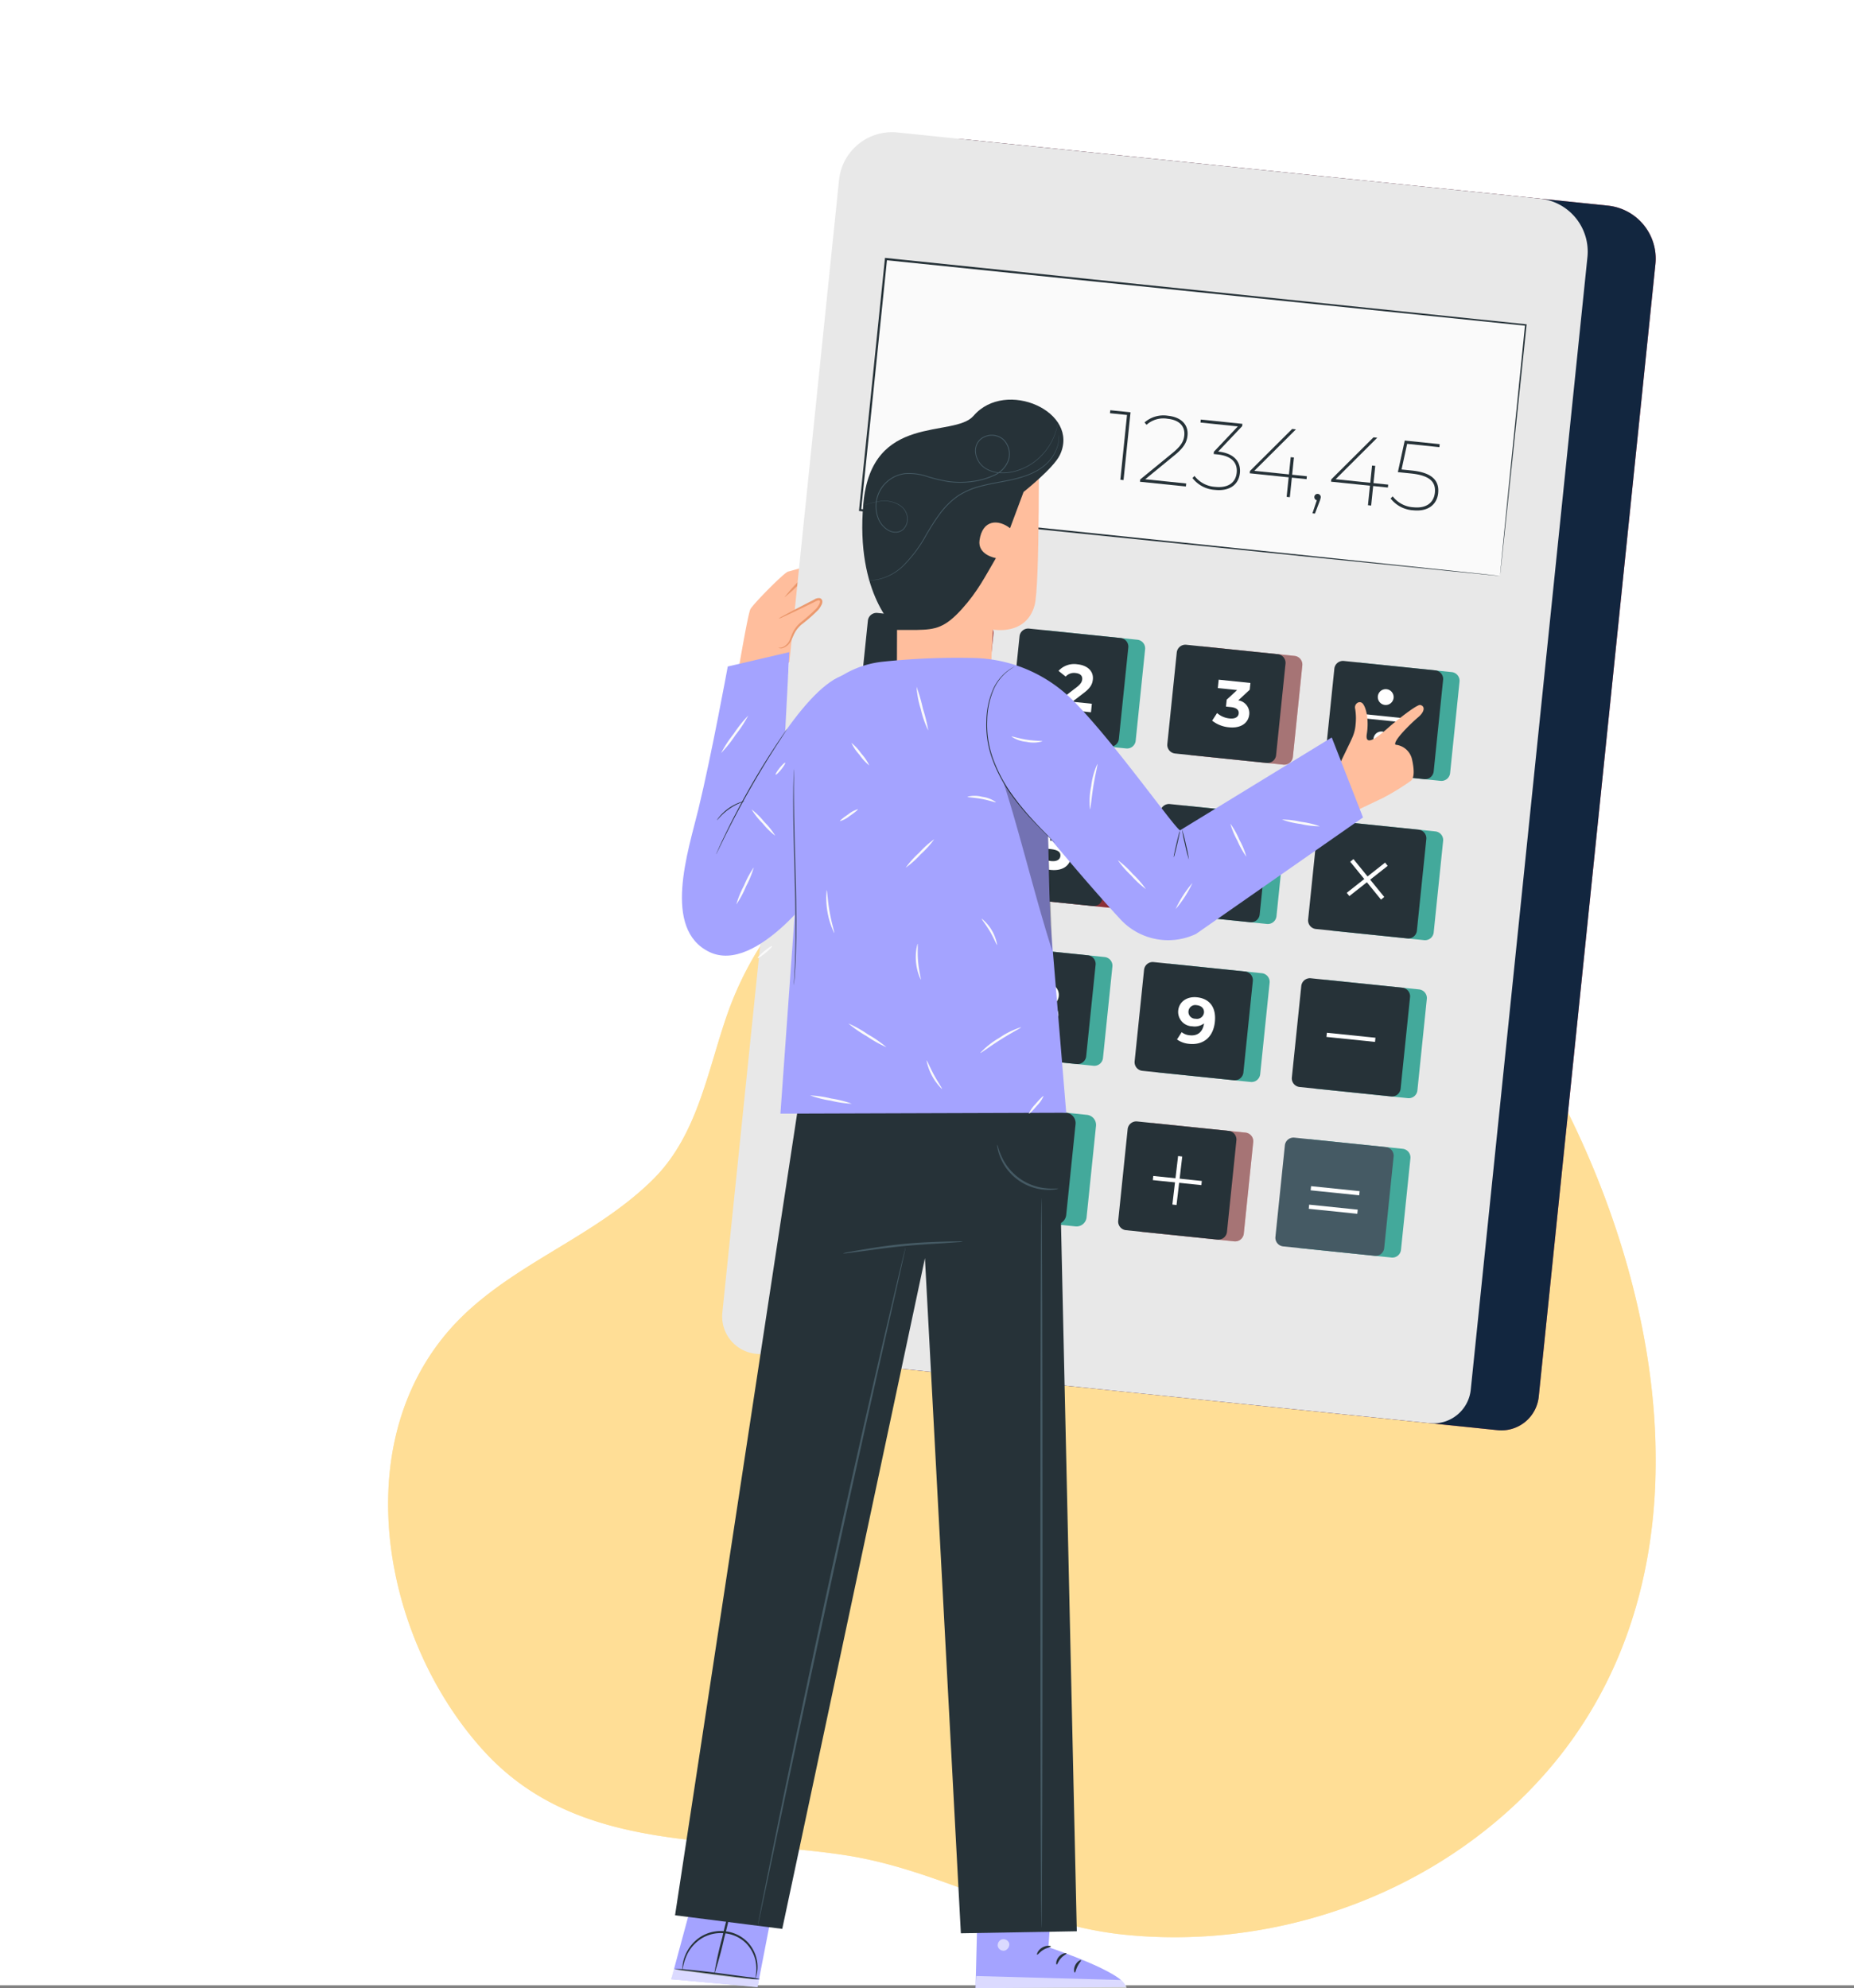 <svg xmlns="http://www.w3.org/2000/svg" xmlns:xlink="http://www.w3.org/1999/xlink" width="451" height="483.696" viewBox="0 0 451 483.696">
  <rect x="0" y="0" width="451" height="483.696" fill="#808080" stroke="none"/>
  <defs>
    <clipPath id="clip-path">
      <rect id="Rectángulo_49831" data-name="Rectángulo 49831" width="308.357" height="283.848" fill="#ffde96"/>
    </clipPath>
    <clipPath id="clip-path-2">
      <rect id="Rectángulo_49830" data-name="Rectángulo 49830" width="308.357" height="283.524" fill="#ffde96"/>
    </clipPath>
    <clipPath id="clip-path-3">
      <rect id="Rectángulo_49874" data-name="Rectángulo 49874" width="239.479" height="451.54" fill="none"/>
    </clipPath>
    <clipPath id="clip-path-4">
      <rect id="Rectángulo_49873" data-name="Rectángulo 49873" width="239.479" height="451.539" fill="none"/>
    </clipPath>
    <clipPath id="clip-path-5">
      <rect id="Rectángulo_49846" data-name="Rectángulo 49846" width="28.771" height="28.77" fill="none"/>
    </clipPath>
    <clipPath id="clip-path-6">
      <rect id="Rectángulo_49848" data-name="Rectángulo 49848" width="28.771" height="28.771" fill="#43a99b"/>
    </clipPath>
    <clipPath id="clip-path-7">
      <rect id="Rectángulo_49851" data-name="Rectángulo 49851" width="28.771" height="28.771" fill="none"/>
    </clipPath>
    <clipPath id="clip-path-11">
      <rect id="Rectángulo_49868" data-name="Rectángulo 49868" width="21.32" height="4.383" fill="none"/>
    </clipPath>
    <clipPath id="clip-path-12">
      <rect id="Rectángulo_49869" data-name="Rectángulo 49869" width="2.853" height="2.841" fill="none"/>
    </clipPath>
    <clipPath id="clip-path-13">
      <rect id="Rectángulo_49870" data-name="Rectángulo 49870" width="36.741" height="2.957" fill="none"/>
    </clipPath>
    <clipPath id="clip-path-14">
      <rect id="Rectángulo_49871" data-name="Rectángulo 49871" width="18.168" height="3.729" fill="none"/>
    </clipPath>
    <clipPath id="clip-path-15">
      <rect id="Rectángulo_49872" data-name="Rectángulo 49872" width="11.903" height="41.15" fill="none"/>
    </clipPath>
  </defs>
  <g id="Grupo_165890" data-name="Grupo 165890" transform="translate(-180.318 -27553)">
    <rect id="Rectángulo_49842" data-name="Rectángulo 49842" width="451" height="371" transform="translate(180.318 27655)" fill="none"/>
    <rect id="Rectángulo_49875" data-name="Rectángulo 49875" width="451" height="483" transform="translate(180.318 27553)" fill="#fff"/>
    <g id="Grupo_165821" data-name="Grupo 165821" transform="translate(274.725 27740.777)" style="isolation: isolate">
      <g id="Grupo_165802" data-name="Grupo 165802" clip-path="url(#clip-path)">
        <path id="Trazado_178028" data-name="Trazado 178028" d="M307.079,147.65c-3.8-30.154-15.729-60.15-31.253-84.679-20.2-31.909-52.462-57.51-90.743-62.254-27.095-3.358-57.989,5.2-78.943,23.544A81.635,81.635,0,0,0,82.952,57.75c-5.128,14.078-7.313,30.213-18.363,41.265C51.31,112.3,32.969,118.652,19.25,131.33c-30.419,28.111-21.539,78.888,4.087,106.935C46.4,263.511,80.625,258.841,111.4,263.6c23.359,3.612,43.576,16.784,67.449,19.277,34.539,3.607,70.2-7.957,95.531-31.836,29.5-27.8,37.447-65.719,32.7-103.391" transform="translate(0 0)" fill="#ffde96"/>
        <g id="Grupo_165801" data-name="Grupo 165801" opacity="0.7">
          <g id="Grupo_165800" data-name="Grupo 165800" style="isolation: isolate">
            <g id="Grupo_165799" data-name="Grupo 165799" clip-path="url(#clip-path-2)">
              <path id="Trazado_178029" data-name="Trazado 178029" d="M307.079,147.65c-3.8-30.154-15.729-60.15-31.253-84.679-20.2-31.909-52.462-57.51-90.743-62.254-27.095-3.358-57.989,5.2-78.943,23.544A81.635,81.635,0,0,0,82.952,57.75c-5.128,14.078-7.313,30.213-18.363,41.265C51.31,112.3,32.969,118.652,19.25,131.33c-30.419,28.111-21.539,78.888,4.087,106.935C46.4,263.511,80.625,258.841,111.4,263.6c23.359,3.612,43.576,16.784,67.449,19.277,34.539,3.607,70.2-7.957,95.531-31.836,29.5-27.8,37.447-65.719,32.7-103.391" transform="translate(0 0)" fill="#ffde96"/>
            </g>
          </g>
        </g>
      </g>
    </g>
    <g id="Grupo_165889" data-name="Grupo 165889" transform="translate(343.603 27585.156)">
      <g id="Grupo_165888" data-name="Grupo 165888" clip-path="url(#clip-path-3)">
        <g id="Grupo_165887" data-name="Grupo 165887" transform="translate(0 0.001)">
          <g id="Grupo_165886" data-name="Grupo 165886" clip-path="url(#clip-path-4)">
            <path id="Trazado_178137" data-name="Trazado 178137" d="M15.59,132.3s2.765-16.56,3.423-17.821,8.292-9,9.193-9.162,12.934-3.938,12.267-2.06-9.107,4.41-9.107,4.41l-.8,1.008s7.212-2.346,9.006-2.287c1.65.055,1.944,1.769.655,2.263s-7.649,2.347-7.884,2.744,7.078-1.693,8-1.653c1.236.053,2.133,1.618.87,2.15-.744.314-7.815,1.936-7.815,1.936a62.384,62.384,0,0,1,6.567-.511c1.088.294,1,1.614-.2,1.93-.82.218-5.14.4-6.238.7,0,0-.816.7-.786,2.885s-2.813,8.015-2.813,8.015Z" transform="translate(0.239 1.576)" fill="#ffbe9d"/>
            <path id="Trazado_178138" data-name="Trazado 178138" d="M40.287,103.284a6.047,6.047,0,0,1-1.771,1.538,14.318,14.318,0,0,1-2.252,1.236c-.9.336-1.889.677-2.93,1.04l-2.221.751.12-.073a35.242,35.242,0,0,1-4.107,3.81,34.786,34.786,0,0,1,3.718-4.166l.046-.047.075-.026,2.192-.769,2.916-.987a17.614,17.614,0,0,0,2.234-1.095c1.23-.716,1.923-1.275,1.98-1.212" transform="translate(0.416 1.585)" fill="#eb996e"/>
            <path id="Trazado_178139" data-name="Trazado 178139" d="M200.574,315.758l-163.9-16.884a9.126,9.126,0,0,1-8.142-10.012L56.919,13.313A12.962,12.962,0,0,1,71.14,1.747l156.268,16.1a12.963,12.963,0,0,1,11.565,14.222L210.587,307.616a9.126,9.126,0,0,1-10.012,8.142" transform="translate(0.437 0.025)" fill="#e8505b"/>
            <g id="Grupo_165825" data-name="Grupo 165825" transform="translate(28.921 1.703)">
              <g id="Grupo_165824" data-name="Grupo 165824" transform="translate(0 0)">
                <g id="Grupo_166877" data-name="Grupo 166877">
                  <path id="Trazado_178140" data-name="Trazado 178140" d="M200.574,315.758l-163.9-16.884a9.126,9.126,0,0,1-8.142-10.012L56.919,13.313A12.962,12.962,0,0,1,71.14,1.747l156.268,16.1a12.963,12.963,0,0,1,11.565,14.222L210.587,307.616a9.126,9.126,0,0,1-10.012,8.142" transform="translate(-28.484 -1.678)" fill="#12263f"/>
                </g>
              </g>
            </g>
            <path id="Trazado_178141" data-name="Trazado 178141" d="M184.286,314.08,20.387,297.2a9.126,9.126,0,0,1-8.142-10.012L40.631,11.635A12.962,12.962,0,0,1,54.852.069l156.268,16.1A12.963,12.963,0,0,1,222.685,30.39L194.3,305.938a9.126,9.126,0,0,1-10.012,8.142" transform="translate(0.187 -0.001)" fill="#e8e8e8"/>
            <path id="Trazado_178142" data-name="Trazado 178142" d="M97.732,262.68l-56.516-5.822a2.457,2.457,0,0,1-2.192-2.7l2.291-22.239a2.457,2.457,0,0,1,2.7-2.193l56.516,5.822a2.458,2.458,0,0,1,2.193,2.7l-2.292,22.239a2.457,2.457,0,0,1-2.7,2.192" transform="translate(0.599 3.526)" fill="#43a99b"/>
            <rect id="Rectángulo_49845" data-name="Rectángulo 49845" width="61.377" height="156.47" transform="matrix(0.102, -0.995, 0.995, 0.102, 45.944, 91.927)" fill="#fafafa"/>
            <path id="Trazado_178144" data-name="Trazado 178144" d="M200.9,107.5s.026-.376.093-1.089.172-1.779.306-3.161c.276-2.78.681-6.865,1.2-12.13,1.061-10.528,2.6-25.773,4.5-44.693l.165.2L51.527,30.675h-.01l.289-.236c-2.2,21.353-4.333,41.984-6.3,61.053l-.226-.278,111.538,11.61,32.392,3.409,8.674.926,2.245.247c.507.058.772.1.772.1s-.247-.014-.743-.061l-2.22-.212-8.626-.857-32.349-3.261L45.228,91.718l-.252-.025L45,91.44c1.962-19.07,4.083-39.7,6.279-61.056l.027-.263.263.027h.01L207.208,46.263l.183.018-.019.183c-2,18.959-3.6,34.234-4.713,44.782-.559,5.245-.994,9.313-1.291,12.082l-.341,3.123c-.078.7-.127,1.049-.127,1.049" transform="translate(0.691 0.461)" fill="#263238"/>
            <path id="Trazado_178145" data-name="Trazado 178145" d="M73.013,144.36l-22.25-2.293a2.113,2.113,0,0,1-1.887-2.319l2.293-22.25a2.113,2.113,0,0,1,2.319-1.886l22.25,2.292a2.114,2.114,0,0,1,1.887,2.319l-2.293,22.251a2.113,2.113,0,0,1-2.319,1.886" transform="translate(0.75 1.774)" fill="#e8505b"/>
            <g id="Grupo_165831" data-name="Grupo 165831" transform="translate(49.615 117.375)" opacity="0.4">
              <g id="Grupo_165830" data-name="Grupo 165830">
                <g id="Grupo_165829" data-name="Grupo 165829" clip-path="url(#clip-path-5)">
                  <path id="Trazado_178146" data-name="Trazado 178146" d="M73.013,144.36l-22.25-2.293a2.113,2.113,0,0,1-1.887-2.319l2.293-22.25a2.113,2.113,0,0,1,2.319-1.886l22.25,2.292a2.114,2.114,0,0,1,1.887,2.319l-2.293,22.251a2.113,2.113,0,0,1-2.319,1.886" transform="translate(-48.865 -115.601)"/>
                </g>
              </g>
            </g>
            <path id="Trazado_178147" data-name="Trazado 178147" d="M68.989,143.946l-22.25-2.293a2.113,2.113,0,0,1-1.887-2.319l2.293-22.25a2.113,2.113,0,0,1,2.319-1.886l22.25,2.292a2.113,2.113,0,0,1,1.887,2.319L71.308,142.06a2.114,2.114,0,0,1-2.319,1.886" transform="translate(0.688 1.767)" fill="#263238"/>
            <path id="Trazado_178148" data-name="Trazado 178148" d="M61.493,124l-1.136,11.026-2.551-.263.925-8.978-2.205-.227.21-2.047Z" transform="translate(0.868 1.895)" fill="#fff"/>
            <path id="Trazado_178149" data-name="Trazado 178149" d="M109.346,148.1,87.1,145.81a2.113,2.113,0,0,1-1.887-2.319l2.293-22.25a2.113,2.113,0,0,1,2.319-1.885l22.25,2.292a2.115,2.115,0,0,1,1.887,2.319l-2.293,22.251a2.113,2.113,0,0,1-2.319,1.885" transform="translate(1.308 1.831)" fill="#43a99b"/>
            <path id="Trazado_178151" data-name="Trazado 178151" d="M105.323,147.689,83.073,145.4a2.115,2.115,0,0,1-1.887-2.32l2.293-22.25a2.113,2.113,0,0,1,2.319-1.885l22.25,2.292a2.114,2.114,0,0,1,1.887,2.319L107.642,145.8a2.114,2.114,0,0,1-2.319,1.886" transform="translate(1.246 1.825)" fill="#263238"/>
            <path id="Trazado_178152" data-name="Trazado 178152" d="M100.9,137.1l-.214,2.079-8.332-.858.171-1.654,4.668-3.579c1.071-.829,1.3-1.378,1.358-1.913.089-.866-.457-1.433-1.622-1.552a2.71,2.71,0,0,0-2.4.868L92.793,129.1a5.151,5.151,0,0,1,4.59-1.6c2.456.253,3.965,1.683,3.759,3.683-.111,1.071-.511,2.018-2.2,3.292l-2.783,2.132Z" transform="translate(1.418 1.956)" fill="#fff"/>
            <path id="Trazado_178153" data-name="Trazado 178153" d="M147.012,151.983l-22.25-2.293a2.113,2.113,0,0,1-1.887-2.318l2.293-22.251a2.111,2.111,0,0,1,2.319-1.884l22.25,2.291a2.115,2.115,0,0,1,1.887,2.319L149.331,150.1a2.112,2.112,0,0,1-2.319,1.886" transform="translate(1.886 1.891)" fill="#e8505b"/>
            <g id="Grupo_165837" data-name="Grupo 165837" transform="translate(124.75 125.115)" opacity="0.4">
              <g id="Grupo_165836" data-name="Grupo 165836">
                <g id="Grupo_165835" data-name="Grupo 165835" clip-path="url(#clip-path-6)">
                  <path id="Trazado_178154" data-name="Trazado 178154" d="M147.012,151.983l-22.25-2.293a2.113,2.113,0,0,1-1.887-2.318l2.293-22.251a2.111,2.111,0,0,1,2.319-1.884l22.25,2.291a2.115,2.115,0,0,1,1.887,2.319L149.331,150.1a2.112,2.112,0,0,1-2.319,1.886" transform="translate(-122.864 -123.224)" fill="#43a99b"/>
                </g>
              </g>
            </g>
            <path id="Trazado_178155" data-name="Trazado 178155" d="M142.989,151.569l-22.25-2.293a2.113,2.113,0,0,1-1.887-2.319l2.293-22.25a2.114,2.114,0,0,1,2.319-1.887l22.25,2.293a2.114,2.114,0,0,1,1.887,2.319l-2.293,22.251a2.114,2.114,0,0,1-2.319,1.886" transform="translate(1.825 1.885)" fill="#263238"/>
            <path id="Trazado_178156" data-name="Trazado 178156" d="M138.609,139.68c-.191,1.859-1.8,3.412-4.933,3.09a7.626,7.626,0,0,1-4.086-1.615l1.2-1.851a5.372,5.372,0,0,0,3.048,1.317c1.274.132,2.116-.307,2.208-1.2.087-.835-.475-1.418-1.924-1.568l-1.166-.12.175-1.685,2.532-2.333-4.694-.483.211-2.048,7.719.8-.171,1.654-2.782,2.578a3.148,3.148,0,0,1,2.666,3.475" transform="translate(1.99 2.013)" fill="#fff"/>
            <path id="Trazado_178157" data-name="Trazado 178157" d="M184.678,155.864l-22.25-2.293a2.113,2.113,0,0,1-1.887-2.319L162.834,129a2.114,2.114,0,0,1,2.319-1.887l22.25,2.293a2.115,2.115,0,0,1,1.887,2.319L187,153.978a2.113,2.113,0,0,1-2.319,1.885" transform="translate(2.465 1.95)" fill="#43a99b"/>
            <path id="Trazado_178159" data-name="Trazado 178159" d="M180.746,155.449l-22.25-2.292a2.115,2.115,0,0,1-1.887-2.32l2.293-22.25a2.113,2.113,0,0,1,2.319-1.886l22.25,2.292a2.114,2.114,0,0,1,1.887,2.319l-2.293,22.251a2.114,2.114,0,0,1-2.319,1.886" transform="translate(2.404 1.944)" fill="#263238"/>
            <rect id="Rectángulo_49850" data-name="Rectángulo 49850" width="1.016" height="11.876" transform="translate(167.314 142.479) rotate(-84.116)" fill="#fff"/>
            <path id="Trazado_178160" data-name="Trazado 178160" d="M173.119,135.581a1.925,1.925,0,1,1-1.718-2.112,1.925,1.925,0,0,1,1.718,2.112" transform="translate(2.599 2.048)" fill="#fff"/>
            <path id="Trazado_178161" data-name="Trazado 178161" d="M172.074,145.727a1.925,1.925,0,1,1-1.718-2.112,1.925,1.925,0,0,1,1.718,2.112" transform="translate(2.583 2.204)" fill="#fff"/>
            <path id="Trazado_178162" data-name="Trazado 178162" d="M69.081,182.529l-22.25-2.292a2.115,2.115,0,0,1-1.887-2.32l2.293-22.25a2.113,2.113,0,0,1,2.319-1.885l22.25,2.292a2.115,2.115,0,0,1,1.887,2.319L71.4,180.643a2.114,2.114,0,0,1-2.319,1.885" transform="translate(0.69 2.36)" fill="#e8505b"/>
            <g id="Grupo_165843" data-name="Grupo 165843" transform="translate(45.623 156.13)" opacity="0.4">
              <g id="Grupo_165842" data-name="Grupo 165842">
                <g id="Grupo_165841" data-name="Grupo 165841" clip-path="url(#clip-path-7)">
                  <path id="Trazado_178163" data-name="Trazado 178163" d="M69.081,182.529l-22.25-2.292a2.115,2.115,0,0,1-1.887-2.32l2.293-22.25a2.113,2.113,0,0,1,2.319-1.885l22.25,2.292a2.115,2.115,0,0,1,1.887,2.319L71.4,180.643a2.114,2.114,0,0,1-2.319,1.885" transform="translate(-44.933 -153.77)"/>
                </g>
              </g>
            </g>
            <path id="Trazado_178164" data-name="Trazado 178164" d="M65.057,182.115l-22.25-2.293A2.113,2.113,0,0,1,40.92,177.5l2.293-22.25a2.113,2.113,0,0,1,2.319-1.886l22.25,2.292a2.114,2.114,0,0,1,1.887,2.319l-2.293,22.251a2.113,2.113,0,0,1-2.319,1.886" transform="translate(0.628 2.354)" fill="#263238"/>
            <path id="Trazado_178165" data-name="Trazado 178165" d="M59.928,171.208l-1.8-.185-.238,2.315-2.489-.256.239-2.316-5.938-.611.176-1.717,5.92-6.458,2.676.276-5.5,6.134,2.961.3.212-2.062,2.409.248-.212,2.063,1.8.185Z" transform="translate(0.763 2.486)" fill="#fff"/>
            <path id="Trazado_178166" data-name="Trazado 178166" d="M105.414,186.272l-22.25-2.293a2.113,2.113,0,0,1-1.887-2.319l2.293-22.25a2.114,2.114,0,0,1,2.319-1.887l22.25,2.293a2.114,2.114,0,0,1,1.887,2.319l-2.293,22.251a2.113,2.113,0,0,1-2.319,1.886" transform="translate(1.248 2.417)" fill="#e8505b"/>
            <g id="Grupo_165846" data-name="Grupo 165846" transform="translate(82.514 159.93)" opacity="0.4">
              <g id="Grupo_165845" data-name="Grupo 165845">
                <g id="Grupo_165844" data-name="Grupo 165844" clip-path="url(#clip-path-7)">
                  <path id="Trazado_178167" data-name="Trazado 178167" d="M105.414,186.272l-22.25-2.293a2.113,2.113,0,0,1-1.887-2.319l2.293-22.25a2.114,2.114,0,0,1,2.319-1.887l22.25,2.293a2.114,2.114,0,0,1,1.887,2.319l-2.293,22.251a2.113,2.113,0,0,1-2.319,1.886" transform="translate(-81.266 -157.513)"/>
                </g>
              </g>
            </g>
            <path id="Trazado_178168" data-name="Trazado 178168" d="M101.391,185.858l-22.25-2.293a2.113,2.113,0,0,1-1.887-2.319L79.547,159a2.114,2.114,0,0,1,2.319-1.887l22.25,2.293A2.115,2.115,0,0,1,106,161.721l-2.293,22.25a2.114,2.114,0,0,1-2.319,1.887" transform="translate(1.186 2.411)" fill="#263238"/>
            <path id="Trazado_178169" data-name="Trazado 178169" d="M95.915,173.759c-.2,1.953-1.809,3.506-4.96,3.182a7.656,7.656,0,0,1-4.083-1.614l1.209-1.85a5.325,5.325,0,0,0,3.031,1.316c1.276.132,2.119-.324,2.211-1.221.089-.866-.419-1.492-2.42-1.7l-2.819-.29,1.206-6.147,6.726.692-.211,2.048-4.6-.473-.389,2.075.9.092c3.26.336,4.4,1.935,4.2,3.888" transform="translate(1.334 2.539)" fill="#fff"/>
            <path id="Trazado_178170" data-name="Trazado 178170" d="M143.08,190.153l-22.25-2.293a2.113,2.113,0,0,1-1.887-2.319l2.293-22.25a2.113,2.113,0,0,1,2.319-1.886l22.25,2.292a2.114,2.114,0,0,1,1.887,2.319L145.4,188.267a2.113,2.113,0,0,1-2.319,1.886" transform="translate(1.826 2.477)" fill="#43a99b"/>
            <path id="Trazado_178172" data-name="Trazado 178172" d="M139.057,189.738l-22.25-2.293a2.113,2.113,0,0,1-1.887-2.319l2.293-22.25a2.114,2.114,0,0,1,2.319-1.887l22.25,2.293a2.115,2.115,0,0,1,1.887,2.319l-2.293,22.251a2.113,2.113,0,0,1-2.319,1.885" transform="translate(1.764 2.471)" fill="#263238"/>
            <path id="Trazado_178173" data-name="Trazado 178173" d="M134.343,177.7c-.231,2.252-2.221,3.48-4.552,3.24-3.039-.314-4.733-2.414-4.366-5.973.393-3.812,2.91-5.7,6.235-5.359a5.979,5.979,0,0,1,2.992,1.073l-1.138,1.777a3.646,3.646,0,0,0-2.007-.765c-1.842-.19-3.136.776-3.431,2.878a3.744,3.744,0,0,1,2.825-.7,3.516,3.516,0,0,1,3.442,3.825m-2.486-.129a1.672,1.672,0,0,0-1.7-1.847,1.735,1.735,0,0,0-2.076,1.458c-.1.945.541,1.711,1.769,1.837a1.657,1.657,0,0,0,2.012-1.448" transform="translate(1.925 2.602)" fill="#fff"/>
            <path id="Trazado_178174" data-name="Trazado 178174" d="M180.746,194.033,158.5,191.74a2.113,2.113,0,0,1-1.887-2.319l2.293-22.25a2.113,2.113,0,0,1,2.319-1.886l22.25,2.292a2.114,2.114,0,0,1,1.887,2.319l-2.293,22.251a2.113,2.113,0,0,1-2.319,1.885" transform="translate(2.404 2.537)" fill="#43a99b"/>
            <path id="Trazado_178176" data-name="Trazado 178176" d="M176.723,193.618l-22.25-2.292a2.115,2.115,0,0,1-1.887-2.32l2.293-22.25a2.113,2.113,0,0,1,2.319-1.886l22.25,2.292a2.115,2.115,0,0,1,1.887,2.319l-2.293,22.251a2.114,2.114,0,0,1-2.319,1.885" transform="translate(2.343 2.53)" fill="#263238"/>
            <rect id="Rectángulo_49855" data-name="Rectángulo 49855" width="11.876" height="1.015" transform="translate(164.326 185.053) rotate(-38.257)" fill="#fff"/>
            <rect id="Rectángulo_49856" data-name="Rectángulo 49856" width="1.015" height="11.876" transform="matrix(0.776, -0.631, 0.631, 0.776, 165.162, 177.488)" fill="#fff"/>
            <path id="Trazado_178177" data-name="Trazado 178177" d="M65.181,220.388,42.931,218.1a2.113,2.113,0,0,1-1.887-2.319l2.293-22.25a2.114,2.114,0,0,1,2.319-1.887l22.25,2.293a2.115,2.115,0,0,1,1.887,2.319L67.5,218.5a2.113,2.113,0,0,1-2.319,1.886" transform="translate(0.63 2.941)" fill="#e8505b"/>
            <g id="Grupo_165855" data-name="Grupo 165855" transform="translate(41.663 194.569)" opacity="0.4">
              <g id="Grupo_165854" data-name="Grupo 165854">
                <g id="Grupo_165853" data-name="Grupo 165853" clip-path="url(#clip-path-7)">
                  <path id="Trazado_178178" data-name="Trazado 178178" d="M65.181,220.388,42.931,218.1a2.113,2.113,0,0,1-1.887-2.319l2.293-22.25a2.114,2.114,0,0,1,2.319-1.887l22.25,2.293a2.115,2.115,0,0,1,1.887,2.319L67.5,218.5a2.113,2.113,0,0,1-2.319,1.886" transform="translate(-41.033 -191.628)"/>
                </g>
              </g>
            </g>
            <path id="Trazado_178179" data-name="Trazado 178179" d="M61.157,219.974l-22.25-2.292a2.114,2.114,0,0,1-1.887-2.32l2.293-22.25a2.113,2.113,0,0,1,2.319-1.885l22.25,2.292a2.114,2.114,0,0,1,1.887,2.319l-2.293,22.251a2.114,2.114,0,0,1-2.319,1.886" transform="translate(0.568 2.935)" fill="#263238"/>
            <path id="Trazado_178180" data-name="Trazado 178180" d="M55.454,200.214l-.171,1.654-5.062,8.949-2.772-.285,4.875-8.539-3.653-.377-.185,1.8-2.268-.234.4-3.874Z" transform="translate(0.71 3.059)" fill="#fff"/>
            <path id="Trazado_178181" data-name="Trazado 178181" d="M101.514,224.131l-22.25-2.292a2.114,2.114,0,0,1-1.887-2.32l2.293-22.25a2.113,2.113,0,0,1,2.319-1.885l22.25,2.292a2.115,2.115,0,0,1,1.887,2.319l-2.293,22.251a2.114,2.114,0,0,1-2.319,1.886" transform="translate(1.188 2.999)" fill="#43a99b"/>
            <path id="Trazado_178183" data-name="Trazado 178183" d="M97.491,223.717l-22.25-2.293a2.113,2.113,0,0,1-1.887-2.319l2.293-22.25a2.113,2.113,0,0,1,2.319-1.886l22.25,2.292a2.115,2.115,0,0,1,1.887,2.319L99.81,221.831a2.114,2.114,0,0,1-2.319,1.886" transform="translate(1.126 2.992)" fill="#263238"/>
            <path id="Trazado_178184" data-name="Trazado 178184" d="M92.876,211.976c-.214,2.078-2.207,3.194-5.01,2.906s-4.5-1.785-4.282-3.863a2.815,2.815,0,0,1,1.937-2.427,2.561,2.561,0,0,1-1.043-2.4c.2-1.937,2.058-2.972,4.562-2.713,2.536.261,4.143,1.652,3.944,3.59a2.575,2.575,0,0,1-1.525,2.134,2.806,2.806,0,0,1,1.416,2.773m-2.574-.345c.1-.977-.641-1.658-1.917-1.789-1.26-.13-2.109.387-2.21,1.364s.623,1.672,1.883,1.8c1.276.132,2.143-.4,2.244-1.377M87,206.563c-.086.835.523,1.423,1.562,1.53,1.057.109,1.786-.341,1.872-1.176.089-.866-.549-1.458-1.59-1.565-1.022-.106-1.755.344-1.844,1.21" transform="translate(1.283 3.122)" fill="#fff"/>
            <path id="Trazado_178185" data-name="Trazado 178185" d="M139.18,228.011l-22.25-2.293a2.113,2.113,0,0,1-1.887-2.319l2.293-22.25a2.114,2.114,0,0,1,2.319-1.887l22.25,2.293a2.115,2.115,0,0,1,1.887,2.319L141.5,226.125a2.113,2.113,0,0,1-2.319,1.886" transform="translate(1.766 3.058)" fill="#43a99b"/>
            <path id="Trazado_178187" data-name="Trazado 178187" d="M135.157,227.6l-22.25-2.292a2.115,2.115,0,0,1-1.887-2.32l2.293-22.25a2.113,2.113,0,0,1,2.319-1.885l22.25,2.292a2.115,2.115,0,0,1,1.887,2.319l-2.293,22.251a2.114,2.114,0,0,1-2.319,1.886" transform="translate(1.704 3.052)" fill="#263238"/>
            <path id="Trazado_178188" data-name="Trazado 178188" d="M130.381,213.261c-.393,3.812-2.894,5.7-6.233,5.359a5.933,5.933,0,0,1-2.978-1.071l1.138-1.777a3.583,3.583,0,0,0,2.006.765c1.827.188,3.135-.776,3.432-2.895a3.777,3.777,0,0,1-2.841.71,3.515,3.515,0,0,1-3.443-3.824c.232-2.253,2.222-3.481,4.552-3.241,3.056.316,4.735,2.415,4.367,5.974m-2.652-2.215c.1-.944-.54-1.711-1.754-1.836a1.667,1.667,0,1,0-.307,3.295,1.719,1.719,0,0,0,2.06-1.459" transform="translate(1.86 3.181)" fill="#fff"/>
            <path id="Trazado_178189" data-name="Trazado 178189" d="M176.846,231.892,154.6,229.6a2.113,2.113,0,0,1-1.887-2.319L155,205.03a2.114,2.114,0,0,1,2.319-1.887l22.25,2.293a2.114,2.114,0,0,1,1.887,2.319l-2.293,22.251a2.113,2.113,0,0,1-2.319,1.886" transform="translate(2.344 3.118)" fill="#43a99b"/>
            <path id="Trazado_178191" data-name="Trazado 178191" d="M172.823,231.477l-22.25-2.293a2.113,2.113,0,0,1-1.887-2.319l2.293-22.25a2.113,2.113,0,0,1,2.319-1.885l22.25,2.292a2.115,2.115,0,0,1,1.887,2.319l-2.293,22.251a2.114,2.114,0,0,1-2.319,1.886" transform="translate(2.283 3.111)" fill="#263238"/>
            <rect id="Rectángulo_49861" data-name="Rectángulo 49861" width="1.016" height="11.876" transform="matrix(0.102, -0.995, 0.995, 0.102, 159.384, 220.111)" fill="#fff"/>
            <path id="Trazado_178192" data-name="Trazado 178192" d="M135.246,266.2,113,263.908a2.113,2.113,0,0,1-1.887-2.319l2.293-22.25a2.113,2.113,0,0,1,2.319-1.885l22.25,2.292a2.114,2.114,0,0,1,1.887,2.319l-2.293,22.251a2.114,2.114,0,0,1-2.319,1.885" transform="translate(1.706 3.645)" fill="#e8505b"/>
            <g id="Grupo_165867" data-name="Grupo 165867" transform="translate(112.804 241.086)" opacity="0.4">
              <g id="Grupo_165866" data-name="Grupo 165866">
                <g id="Grupo_165865" data-name="Grupo 165865" clip-path="url(#clip-path-6)">
                  <path id="Trazado_178193" data-name="Trazado 178193" d="M135.246,266.2,113,263.908a2.113,2.113,0,0,1-1.887-2.319l2.293-22.25a2.113,2.113,0,0,1,2.319-1.885l22.25,2.292a2.114,2.114,0,0,1,1.887,2.319l-2.293,22.251a2.114,2.114,0,0,1-2.319,1.885" transform="translate(-111.098 -237.441)" fill="#43a99b"/>
                </g>
              </g>
            </g>
            <path id="Trazado_178194" data-name="Trazado 178194" d="M131.223,265.786l-22.25-2.293a2.113,2.113,0,0,1-1.887-2.319l2.293-22.25a2.114,2.114,0,0,1,2.319-1.887l22.25,2.293a2.114,2.114,0,0,1,1.887,2.319L133.542,263.9a2.113,2.113,0,0,1-2.319,1.886" transform="translate(1.644 3.638)" fill="#263238"/>
            <path id="Trazado_178195" data-name="Trazado 178195" d="M172.912,270.081l-22.25-2.293a2.113,2.113,0,0,1-1.887-2.319l2.293-22.25a2.113,2.113,0,0,1,2.319-1.886l22.25,2.292a2.114,2.114,0,0,1,1.887,2.319L175.231,268.2a2.113,2.113,0,0,1-2.319,1.885" transform="translate(2.284 3.704)" fill="#43a99b"/>
            <path id="Trazado_178197" data-name="Trazado 178197" d="M168.889,269.666l-22.25-2.292a2.115,2.115,0,0,1-1.887-2.32l2.293-22.251a2.113,2.113,0,0,1,2.319-1.885l22.25,2.292a2.114,2.114,0,0,1,1.887,2.319l-2.293,22.251a2.113,2.113,0,0,1-2.319,1.886" transform="translate(2.222 3.698)" fill="#455a64"/>
            <rect id="Rectángulo_49864" data-name="Rectángulo 49864" width="1.015" height="11.876" transform="translate(155.54 257.43) rotate(-84.126)" fill="#fff"/>
            <rect id="Rectángulo_49865" data-name="Rectángulo 49865" width="1.015" height="11.876" transform="translate(155.077 261.926) rotate(-84.126)" fill="#fff"/>
            <path id="Trazado_178198" data-name="Trazado 178198" d="M92.8,262.172l-58.808-6.059a2.539,2.539,0,0,1-2.265-2.785L34,231.251a2.539,2.539,0,0,1,2.786-2.265L95.6,235.044a2.539,2.539,0,0,1,2.265,2.786l-2.274,22.077a2.538,2.538,0,0,1-2.785,2.265" transform="translate(0.487 3.514)" fill="#263238"/>
            <path id="Trazado_178199" data-name="Trazado 178199" d="M61.959,244.644c.375-3.639,2.6-5.5,5.312-5.216,2.725.28,4.512,2.551,4.138,6.189s-2.587,5.5-5.312,5.214c-2.708-.278-4.512-2.55-4.138-6.187m6.883.709c.258-2.5-.517-3.635-1.793-3.767-1.259-.129-2.248.819-2.506,3.324s.516,3.634,1.776,3.763c1.275.132,2.265-.816,2.523-3.32" transform="translate(0.951 3.675)" fill="#fff"/>
            <rect id="Rectángulo_49866" data-name="Rectángulo 49866" width="11.876" height="1.014" transform="translate(121.905 260.889) rotate(-83.273)" fill="#fff"/>
            <rect id="Rectángulo_49867" data-name="Rectángulo 49867" width="1.015" height="11.877" transform="translate(117.145 254.948) rotate(-84.122)" fill="#fff"/>
            <path id="Trazado_178200" data-name="Trazado 178200" d="M110.11,67.13l-1.7,16.484-.777-.08,1.623-15.754-4.145-.426.075-.73Z" transform="translate(1.614 1.022)" fill="#263238"/>
            <path id="Trazado_178201" data-name="Trazado 178201" d="M123.54,84.427l-.075.73L112.3,84.007l.058-.565,7.8-6.384c2.234-1.816,2.781-2.975,2.919-4.316.226-2.191-1.16-3.762-4.032-4.057a6.116,6.116,0,0,0-5.15,1.468l-.488-.573a7,7,0,0,1,5.737-1.624c3.156.326,4.989,2.157,4.714,4.817-.159,1.556-.794,2.87-3.183,4.813l-7.1,5.814Z" transform="translate(1.724 1.041)" fill="#263238"/>
            <path id="Trazado_178202" data-name="Trazado 178202" d="M136.41,81.879c-.281,2.732-2.412,4.465-6.037,4.091a7.456,7.456,0,0,1-5.488-2.874l.482-.521a6.872,6.872,0,0,0,5.057,2.663c3.155.325,4.963-1.06,5.208-3.439.248-2.4-1.2-4.1-4.682-4.456l-.918-.094.058-.566,5.824-6.159-9.09-.936.075-.73L137.025,69.9l-.058.565-5.847,6.18c3.861.4,5.574,2.478,5.291,5.233" transform="translate(1.917 1.056)" fill="#263238"/>
            <path id="Trazado_178203" data-name="Trazado 178203" d="M152.419,83.325l-3.579-.369-.49,4.757-.777-.08.489-4.757-9.467-.976.058-.565,10.265-10.224.918.1L139.706,81.3l8.429.868.432-4.192.778.081-.432,4.191,3.579.369Z" transform="translate(2.128 1.091)" fill="#263238"/>
            <path id="Trazado_178204" data-name="Trazado 178204" d="M155.631,87.534a4.59,4.59,0,0,1-.23.856l-1.175,3.069-.611-.063,1.066-3.175a.79.79,0,0,1-.6-.848.772.772,0,0,1,.857-.7.788.788,0,0,1,.7.857" transform="translate(2.359 1.33)" fill="#263238"/>
            <path id="Trazado_178205" data-name="Trazado 178205" d="M171.9,85.331l-3.579-.369-.49,4.757-.777-.08.489-4.757-9.466-.975.058-.566L168.4,73.12l.918.094-10.13,10.094,8.429.868.432-4.191.778.08-.432,4.191,3.579.369Z" transform="translate(2.427 1.122)" fill="#263238"/>
            <path id="Trazado_178206" data-name="Trazado 178206" d="M183.915,86.675c-.276,2.685-2.351,4.565-6.1,4.179a7.471,7.471,0,0,1-5.464-2.871l.506-.519a6.815,6.815,0,0,0,5.033,2.661c3.226.332,4.979-1.2,5.22-3.532.262-2.543-1.09-4.207-5.8-4.691l-3.2-.33,1.672-7.681,8.5.876-.075.729-7.842-.808-1.357,6.238,2.542.263c5.039.519,6.662,2.566,6.361,5.486" transform="translate(2.646 1.133)" fill="#263238"/>
            <path id="Trazado_178207" data-name="Trazado 178207" d="M6.455,419.057,0,442.926l20.981,1.915,4.409-22.724Z" transform="translate(0 6.433)" fill="#a4a3ff"/>
            <path id="Trazado_178208" data-name="Trazado 178208" d="M21.578,442.573a14.825,14.825,0,0,1-3.072-.1c-1.892-.152-4.495-.441-7.361-.809l-7.334-.984a17.378,17.378,0,0,1-3.026-.524,14.953,14.953,0,0,1,3.072.113c1.89.156,4.494.448,7.361.816l7.332.977a17.563,17.563,0,0,1,3.028.515" transform="translate(0.012 6.756)" fill="#263238"/>
            <g id="Grupo_165873" data-name="Grupo 165873" transform="translate(0 446.891)" opacity="0.6">
              <g id="Grupo_165872" data-name="Grupo 165872">
                <g id="Grupo_165871" data-name="Grupo 165871" clip-path="url(#clip-path-11)">
                  <path id="Trazado_178209" data-name="Trazado 178209" d="M0,442.6l20.98,1.915.34-1.75L.606,440.134l-.585,2.231" transform="translate(0 -440.135)" fill="#fff"/>
                </g>
              </g>
            </g>
            <path id="Trazado_178210" data-name="Trazado 178210" d="M10.266,441.794a88.875,88.875,0,0,1,2-9.145,88.967,88.967,0,0,1,2.473-9.028,88.932,88.932,0,0,1-2,9.145,89.057,89.057,0,0,1-2.473,9.028" transform="translate(0.157 6.503)" fill="#263238"/>
            <path id="Trazado_178211" data-name="Trazado 178211" d="M20.389,442.557a10.065,10.065,0,0,0,.048-4.437,8.818,8.818,0,0,0-2.3-4.153,8.586,8.586,0,0,0-5.221-2.4,8.943,8.943,0,0,0-5.62,1.277,9.733,9.733,0,0,0-3.266,3.47,12.463,12.463,0,0,0-1.325,4.257c-.017,0-.026-.109-.03-.317a6.3,6.3,0,0,1,.049-.909,9.564,9.564,0,0,1,1-3.2,9.794,9.794,0,0,1,3.331-3.69,9.239,9.239,0,0,1,5.911-1.384,8.9,8.9,0,0,1,5.5,2.57,8.957,8.957,0,0,1,2.314,4.4,8.3,8.3,0,0,1,.007,3.351,5.578,5.578,0,0,1-.259.874c-.074.194-.121.292-.137.287" transform="translate(0.041 6.617)" fill="#263238"/>
            <path id="Trazado_178212" data-name="Trazado 178212" d="M91.887,416.389l-1.245,18.8s18.709,6.209,18.817,9.7l-36.554.265.738-29.368Z" transform="translate(1.119 6.383)" fill="#a4a3ff"/>
            <g id="Grupo_165876" data-name="Grupo 165876" transform="translate(79.405 439.592)" opacity="0.6">
              <g id="Grupo_165875" data-name="Grupo 165875">
                <g id="Grupo_165874" data-name="Grupo 165874" clip-path="url(#clip-path-12)">
                  <path id="Trazado_178213" data-name="Trazado 178213" d="M79.312,433a1.493,1.493,0,0,0-1.083,1.671,1.436,1.436,0,0,0,1.648,1.088,1.575,1.575,0,0,0,1.137-1.776,1.487,1.487,0,0,0-1.839-.942" transform="translate(-78.205 -432.945)" fill="#fff"/>
                </g>
              </g>
            </g>
            <g id="Grupo_165879" data-name="Grupo 165879" transform="translate(74.024 448.582)" opacity="0.6">
              <g id="Grupo_165878" data-name="Grupo 165878">
                <g id="Grupo_165877" data-name="Grupo 165877" clip-path="url(#clip-path-13)">
                  <path id="Trazado_178214" data-name="Trazado 178214" d="M72.9,444.757l.19-2.958,35.19.972a2.529,2.529,0,0,1,1.361,1.986Z" transform="translate(-72.905 -441.799)" fill="#fff"/>
                </g>
              </g>
            </g>
            <path id="Trazado_178215" data-name="Trazado 178215" d="M91.014,434.731c-.012.178-.906.233-1.8.779-.908.524-1.384,1.283-1.546,1.207-.162-.04.135-1.1,1.231-1.741s2.162-.407,2.118-.245" transform="translate(1.345 6.671)" fill="#263238"/>
            <path id="Trazado_178216" data-name="Trazado 178216" d="M94.727,436.4c.036.174-.746.454-1.375,1.19-.651.718-.828,1.529-1.005,1.516-.169.023-.261-1.025.539-1.926s1.842-.95,1.841-.78" transform="translate(1.416 6.698)" fill="#263238"/>
            <path id="Trazado_178217" data-name="Trazado 178217" d="M96.7,441.03c-.163.034-.385-.866.1-1.829s1.333-1.327,1.4-1.176c.1.149-.461.657-.85,1.454-.406.788-.48,1.538-.658,1.55" transform="translate(1.482 6.724)" fill="#263238"/>
            <path id="Trazado_178218" data-name="Trazado 178218" d="M90.832,430.488c-.079.16-.89-.111-1.9-.073-1.011.018-1.806.333-1.895.177-.1-.132.686-.769,1.877-.8s2.01.556,1.918.693" transform="translate(1.336 6.598)" fill="#263238"/>
            <g id="Grupo_165882" data-name="Grupo 165882" transform="translate(74.587 426.116)" opacity="0.3">
              <g id="Grupo_165881" data-name="Grupo 165881">
                <g id="Grupo_165880" data-name="Grupo 165880" clip-path="url(#clip-path-14)">
                  <path id="Trazado_178219" data-name="Trazado 178219" d="M91.627,420.052l-.217,3.35L73.46,422.7l.068-3.022Z" transform="translate(-73.46 -419.673)"/>
                </g>
              </g>
            </g>
            <path id="Trazado_178220" data-name="Trazado 178220" d="M91.035,426.785a3.431,3.431,0,0,1-1.83-.065,8.209,8.209,0,0,1-1.9-.646,8.583,8.583,0,0,1-1.034-.589,2.247,2.247,0,0,1-.539-.448.777.777,0,0,1-.053-.951.981.981,0,0,1,.794-.384,2.359,2.359,0,0,1,.683.116,6.523,6.523,0,0,1,1.125.424,6.445,6.445,0,0,1,1.654,1.159c.823.81,1.093,1.486,1.031,1.518-.082.057-.478-.514-1.321-1.188a7.3,7.3,0,0,0-1.6-.969,6.791,6.791,0,0,0-1.04-.356c-.385-.113-.714-.126-.818.044-.038.064-.043.09.035.206a1.845,1.845,0,0,0,.4.326,9.525,9.525,0,0,0,.949.582,10.148,10.148,0,0,0,1.748.732,12.528,12.528,0,0,1,1.719.489" transform="translate(1.313 6.504)" fill="#263238"/>
            <path id="Trazado_178221" data-name="Trazado 178221" d="M90.723,427.07a2.916,2.916,0,0,1-.429-1.782,5.936,5.936,0,0,1,.81-3.093,1.514,1.514,0,0,1,1.2-.888.856.856,0,0,1,.748.534,2.46,2.46,0,0,1,.168.676,4.075,4.075,0,0,1-.036,1.233,4.213,4.213,0,0,1-.839,1.866c-.742.925-1.494,1.116-1.507,1.055-.057-.091.576-.417,1.149-1.311a4.2,4.2,0,0,0,.631-1.7,3.768,3.768,0,0,0,0-1.058c-.046-.39-.182-.708-.329-.672-.181-.008-.5.274-.658.58a6.191,6.191,0,0,0-.483.978,6.583,6.583,0,0,0-.409,1.815c-.082,1.071.087,1.744-.01,1.769" transform="translate(1.386 6.467)" fill="#263238"/>
            <path id="Trazado_178222" data-name="Trazado 178222" d="M13.709,128.082S9.748,149.711,6.564,162.8c-2.472,10.164-8.875,29.215,2.71,34.749s27.166-16.8,27.166-16.8l6.611-50.9c-4.606.862-9.818,6.2-15.372,14.048l1.008-19.31Z" transform="translate(0.039 1.912)" fill="#a4a3ff"/>
            <path id="Trazado_178223" data-name="Trazado 178223" d="M170.741,159.847l-6.1,2.906-5.609-8.8,3.28-6.794c.312-.631.645-1.338.994-2.15a9.288,9.288,0,0,0,.723-2.989,14.167,14.167,0,0,0-.1-3.823c-.3-1.133.9-2.062,1.713-1.4s1.724,3.764,1.12,7.507,3.753-.228,5.366-1.646,6.8-5.566,7.619-5.4c1.2.238,1.163,1.6-.48,2.973-1.663,1.4-6.289,5.865-5.522,6.7l.038,0a4.579,4.579,0,0,1,3.975,3.556c.416,1.844.751,4.388-.285,5.228a60.234,60.234,0,0,1-6.737,4.135" transform="translate(2.442 2.096)" fill="#ffbe9d"/>
            <path id="Trazado_178224" data-name="Trazado 178224" d="M54.222,78.77l-.162,52.912,22.7,1.082.656-12.87s8.063,1.6,10.143-5.887c1.329-4.783,1-41.75,1-41.75Z" transform="translate(0.83 1.108)" fill="#ffbe9d"/>
            <path id="Trazado_178225" data-name="Trazado 178225" d="M93.81,77.6C92.281,80.764,85,86.55,85,86.55l-3.289,8.814c-2.857-2.237-6.693-2.108-7.419,2.912-.525,3.629,3.985,4.362,3.985,4.362-2.626,4.469-4.407,8.083-8.229,12.334-4.139,4.6-6.457,5.064-10.944,5.139H54.155s-10.126-8.462-8.125-30.748S68.067,73.578,72.85,68.009c7.789-9.069,26.065-.962,20.961,9.593" transform="translate(0.703 0.983)" fill="#263238"/>
            <path id="Trazado_178226" data-name="Trazado 178226" d="M47.134,107.867s.219-.007.634,0a10.007,10.007,0,0,0,1.8-.207,12.842,12.842,0,0,0,5.815-3.079,32.429,32.429,0,0,0,5.894-7.888c.961-1.6,1.968-3.286,3.184-4.921a18.892,18.892,0,0,1,4.454-4.44A18.412,18.412,0,0,1,74.7,84.866c1.972-.514,3.91-.829,5.739-1.185,3.651-.672,6.932-1.692,9.167-3.426a9.923,9.923,0,0,0,3.711-5.361,7.755,7.755,0,0,0,.217-1.792c-.021-.413-.022-.633-.022-.633s.029.216.065.632a7.3,7.3,0,0,1-.18,1.812,9.915,9.915,0,0,1-3.7,5.46c-2.254,1.774-5.564,2.815-9.22,3.5-1.832.361-3.765.68-5.724,1.193a18.294,18.294,0,0,0-5.722,2.441A18.764,18.764,0,0,0,64.622,91.9c-1.21,1.623-2.217,3.3-3.182,4.9a32.185,32.185,0,0,1-5.963,7.9,12.748,12.748,0,0,1-5.9,3.048,9.232,9.232,0,0,1-1.812.169c-.416-.021-.634-.043-.634-.043" transform="translate(0.724 1.112)" fill="#455a64"/>
            <path id="Trazado_178227" data-name="Trazado 178227" d="M45.983,89.785s.358-.139,1.051-.371a15.278,15.278,0,0,1,3.111-.739,7.047,7.047,0,0,1,4.87,1.052,4.066,4.066,0,0,1,1.737,2.6,3.652,3.652,0,0,1-1,3.316,2.841,2.841,0,0,1-1.779.715,3.7,3.7,0,0,1-1.939-.52,5.837,5.837,0,0,1-2.6-3.286,8.262,8.262,0,0,1-.2-4.509,7.853,7.853,0,0,1,2.446-4.1,8.17,8.17,0,0,1,4.58-2.049,14.021,14.021,0,0,1,5.217.675,36.154,36.154,0,0,0,5.276,1.264,21.392,21.392,0,0,0,5.564.013,18.411,18.411,0,0,0,5.352-1.48A6.326,6.326,0,0,0,81.262,78.6a4.884,4.884,0,0,0-1.192-4.76,4.176,4.176,0,0,0-4.585-.679,3.472,3.472,0,0,0-1.693,1.585,3.822,3.822,0,0,0-.364,2.243,5.184,5.184,0,0,0,2.309,3.636,7.568,7.568,0,0,0,3.968,1.115,11.815,11.815,0,0,0,3.809-.572,13.737,13.737,0,0,0,5.634-3.432,14.58,14.58,0,0,0,2.912-4.082,15.439,15.439,0,0,0,1.066-3c.138-.716.221-1.092.221-1.092s-.055.38-.18,1.1a14.845,14.845,0,0,1-1.034,3.025,14.542,14.542,0,0,1-2.9,4.129,13.824,13.824,0,0,1-5.674,3.492,11.993,11.993,0,0,1-3.856.592,7.716,7.716,0,0,1-4.059-1.131,5.362,5.362,0,0,1-2.4-3.759,4.016,4.016,0,0,1,.379-2.354,3.659,3.659,0,0,1,1.78-1.675,4.373,4.373,0,0,1,4.808.71,5.084,5.084,0,0,1,1.251,4.962,6.525,6.525,0,0,1-3.695,3.893,18.574,18.574,0,0,1-5.417,1.5,21.539,21.539,0,0,1-5.618-.013,36.148,36.148,0,0,1-5.3-1.274,13.89,13.89,0,0,0-5.142-.674,7.93,7.93,0,0,0-6.683,10.4,5.673,5.673,0,0,0,2.51,3.2,3.546,3.546,0,0,0,1.853.5,2.69,2.69,0,0,0,1.684-.67,3.514,3.514,0,0,0,.968-3.181,3.944,3.944,0,0,0-1.673-2.522,6.982,6.982,0,0,0-4.792-1.067,15.941,15.941,0,0,0-3.106.7c-.7.218-1.064.33-1.064.33" transform="translate(0.706 1.067)" fill="#455a64"/>
            <path id="Trazado_178228" data-name="Trazado 178228" d="M31.7,231.339,1.483,429.814,26.581,433,61.995,266.525l8.917,167.593,27.2-.475L93.6,231.8Z" transform="translate(0.023 3.551)" fill="#263238"/>
            <path id="Trazado_178229" data-name="Trazado 178229" d="M70.439,434.643l-.026-.489L61.7,270.394,26.989,433.57.912,430.261,31.275,230.835l62.834.473L98.642,434.15ZM62.306,262.668,71.4,433.61l26.2-.458L93.116,232.316l-60.97-.46L2.072,429.383l24.119,3.062Z" transform="translate(0.014 3.543)" fill="#263238"/>
            <path id="Trazado_178230" data-name="Trazado 178230" d="M88.695,432.957c-.146,0-.264-39.767-.264-88.811,0-49.061.118-88.82.264-88.82s.264,39.759.264,88.82c0,49.044-.118,88.811-.264,88.811" transform="translate(1.358 3.919)" fill="#455a64"/>
            <path id="Trazado_178231" data-name="Trazado 178231" d="M20.764,432.05a2.669,2.669,0,0,1,.061-.432c.056-.308.132-.724.229-1.258.218-1.129.531-2.75.932-4.824l3.559-17.716c3.047-14.95,7.364-35.582,12.319-58.328s9.617-43.314,13.067-58.177c1.741-7.407,3.152-13.41,4.135-17.589.5-2.053.887-3.656,1.159-4.774.133-.526.238-.936.314-1.239a2.691,2.691,0,0,1,.125-.418,2.542,2.542,0,0,1-.072.431c-.064.306-.151.72-.263,1.251l-1.062,4.8c-.943,4.188-2.3,10.2-3.97,17.627-3.356,14.884-7.956,35.454-12.914,58.205S29.052,392.967,25.911,407.9c-1.568,7.446-2.838,13.48-3.722,17.681-.443,2.065-.789,3.679-1.031,4.8-.119.529-.212.942-.28,1.247a2.58,2.58,0,0,1-.114.421" transform="translate(0.319 4.103)" fill="#455a64"/>
            <path id="Trazado_178232" data-name="Trazado 178232" d="M70.3,265.82a4.915,4.915,0,0,1-1.147.152l-3.136.221c-2.648.177-6.309.358-10.331.752s-7.649.939-10.28,1.284l-3.118.4a4.918,4.918,0,0,1-1.155.076,4.843,4.843,0,0,1,1.123-.279c.729-.146,1.786-.338,3.095-.562,2.618-.44,6.242-1.038,10.285-1.442s7.713-.518,10.366-.6c1.327-.036,2.4-.055,3.145-.054a4.872,4.872,0,0,1,1.156.054" transform="translate(0.632 4.079)" fill="#455a64"/>
            <path id="Trazado_178233" data-name="Trazado 178233" d="M92.955,253.286a2.156,2.156,0,0,1-.781.2,10.758,10.758,0,0,1-2.19.1,12.715,12.715,0,0,1-11.205-8.053,10.87,10.87,0,0,1-.605-2.108,2.143,2.143,0,0,1-.062-.8c.093-.019.267,1.113,1.011,2.764a13.229,13.229,0,0,0,10.89,7.826c1.8.18,2.931-.016,2.942.078" transform="translate(1.199 3.724)" fill="#455a64"/>
            <path id="Trazado_178234" data-name="Trazado 178234" d="M26.157,236.851l69.524-.224-3.8-45.884c-.421-10.5-.357-11.752-.617-21.444,0,0,9.87,11.933,17.632,20.3a15.818,15.818,0,0,0,18.361,3.522l40.62-28.339-7.606-19.458-36.914,22.6c-1.691-1.051-16.064-21.551-26-31.562A35.142,35.142,0,0,0,73.411,126a175.046,175.046,0,0,0-22.425.9A23.464,23.464,0,0,0,30.1,148.289c-.719,8.579-.141,18.538-.141,35.466Z" transform="translate(0.402 1.933)" fill="#a4a3ff"/>
            <path id="Trazado_178235" data-name="Trazado 178235" d="M29.377,152.52s.011.185.011.536c0,.411-.006.919-.009,1.536-.019,1.334-.018,3.264,0,5.648.026,4.77.219,11.357.424,18.634s.245,13.876.062,18.646c-.083,2.385-.189,4.313-.3,5.643-.051.615-.092,1.121-.126,1.531-.03.35-.058.533-.058.533s0-.186.015-.536c.023-.41.052-.917.086-1.533.087-1.331.17-3.259.234-5.643.144-4.767.081-11.358-.124-18.636s-.375-13.866-.362-18.638c0-2.386.026-4.317.071-5.65.019-.617.036-1.125.049-1.536.013-.351.031-.535.031-.535" transform="translate(0.449 2.341)" fill="#263238"/>
            <path id="Trazado_178236" data-name="Trazado 178236" d="M120.385,173.852a4.426,4.426,0,0,1,.146-.956c.118-.586.293-1.393.5-2.281s.407-1.691.561-2.268a4.335,4.335,0,0,1,.292-.922,4.51,4.51,0,0,1-.148.961c-.117.587-.292,1.392-.5,2.277s-.406,1.687-.56,2.263a4.474,4.474,0,0,1-.293.927" transform="translate(1.848 2.569)" fill="#263238"/>
            <path id="Trazado_178237" data-name="Trazado 178237" d="M124.055,174.427a33.693,33.693,0,0,1-.942-3.656,33.651,33.651,0,0,1-.736-3.7,33.964,33.964,0,0,1,.942,3.657,33.906,33.906,0,0,1,.736,3.7" transform="translate(1.879 2.564)" fill="#263238"/>
            <path id="Trazado_178238" data-name="Trazado 178238" d="M92.218,170.989s-.136-.115-.381-.348c-.285-.278-.636-.618-1.061-1.031-.916-.9-2.239-2.206-3.815-3.879a63.284,63.284,0,0,1-5.185-6.186,35.818,35.818,0,0,1-4.717-8.673,24.221,24.221,0,0,1-1.555-9.727,20.068,20.068,0,0,1,1.748-7.852,11.551,11.551,0,0,1,3.416-4.2,11.2,11.2,0,0,1,1.238-.814c.292-.17.452-.249.452-.249.02.034-.627.341-1.639,1.129a11.667,11.667,0,0,0-3.331,4.2,20.119,20.119,0,0,0-1.689,7.8,24.2,24.2,0,0,0,1.559,9.645,36.11,36.11,0,0,0,4.676,8.633,65.763,65.763,0,0,0,5.138,6.2c1.56,1.682,2.866,3,3.764,3.922l1.033,1.058c.235.244.35.379.35.379" transform="translate(1.159 1.965)" fill="#263238"/>
            <path id="Trazado_178239" data-name="Trazado 178239" d="M47.521,151.828a11.864,11.864,0,0,1-2.386-2.583,11.822,11.822,0,0,1-1.971-2.913,11.885,11.885,0,0,1,2.386,2.584,11.863,11.863,0,0,1,1.971,2.912" transform="translate(0.663 2.246)" fill="#fafafa"/>
            <path id="Trazado_178240" data-name="Trazado 178240" d="M63.122,169.407a23.028,23.028,0,0,1-3.294,3.659,22.982,22.982,0,0,1-3.667,3.286,23.171,23.171,0,0,1,3.295-3.659,23.012,23.012,0,0,1,3.666-3.286" transform="translate(0.862 2.6)" fill="#fafafa"/>
            <path id="Trazado_178241" data-name="Trazado 178241" d="M78.135,194.85c-.149.046-.707-1.524-1.738-3.272s-2.114-3.013-2-3.12a10.419,10.419,0,0,1,3.74,6.393" transform="translate(1.142 2.892)" fill="#fafafa"/>
            <path id="Trazado_178242" data-name="Trazado 178242" d="M39.065,192.04a19.621,19.621,0,0,1-1.828-10.415c.156,0,.207,2.375.72,5.242.494,2.868,1.256,5.119,1.108,5.173" transform="translate(0.569 2.788)" fill="#fafafa"/>
            <path id="Trazado_178243" data-name="Trazado 178243" d="M59.786,203.176a12.883,12.883,0,0,1-.779-8.707c.156.022-.068,1.98.155,4.374.205,2.4.774,4.283.623,4.333" transform="translate(0.899 2.985)" fill="#fafafa"/>
            <path id="Trazado_178244" data-name="Trazado 178244" d="M51.709,219.35a28.671,28.671,0,0,1-4.775-2.673,28.482,28.482,0,0,1-4.495-3.121,28.448,28.448,0,0,1,4.775,2.673,28.44,28.44,0,0,1,4.495,3.121" transform="translate(0.652 3.278)" fill="#fafafa"/>
            <path id="Trazado_178245" data-name="Trazado 178245" d="M83.957,214.464c.065.141-2.292,1.312-5.022,3.042s-4.809,3.343-4.908,3.224a19.555,19.555,0,0,1,4.626-3.671,19.577,19.577,0,0,1,5.3-2.6" transform="translate(1.137 3.292)" fill="#fafafa"/>
            <path id="Trazado_178246" data-name="Trazado 178246" d="M43.411,232.825a25.524,25.524,0,0,1-5.121-.752,25.517,25.517,0,0,1-5.019-1.271,25.447,25.447,0,0,1,5.121.752,25.48,25.48,0,0,1,5.019,1.271" transform="translate(0.511 3.542)" fill="#fafafa"/>
            <path id="Trazado_178247" data-name="Trazado 178247" d="M64.929,229.38a13.181,13.181,0,0,1-3.766-6.953c.146-.048.776,1.608,1.814,3.514s2.071,3.342,1.952,3.439" transform="translate(0.939 3.414)" fill="#fafafa"/>
            <path id="Trazado_178248" data-name="Trazado 178248" d="M89.248,230.969a7.563,7.563,0,0,1-1.581,2.3c-.985,1.18-1.874,2.059-1.987,1.966a7.555,7.555,0,0,1,1.582-2.3c.985-1.18,1.874-2.059,1.986-1.966" transform="translate(1.315 3.545)" fill="#fafafa"/>
            <path id="Trazado_178249" data-name="Trazado 178249" d="M44.773,162.227c.081.121-.825.868-2.025,1.669a6.673,6.673,0,0,1-2.319,1.231c-.081-.121.825-.868,2.026-1.669a6.665,6.665,0,0,1,2.318-1.231" transform="translate(0.621 2.489)" fill="#fafafa"/>
            <path id="Trazado_178250" data-name="Trazado 178250" d="M61.628,143.536a22.857,22.857,0,0,1-1.828-5.224,22.812,22.812,0,0,1-1.031-5.437,39.968,39.968,0,0,1,1.541,5.3,40.037,40.037,0,0,1,1.317,5.36" transform="translate(0.902 2.039)" fill="#fafafa"/>
            <path id="Trazado_178251" data-name="Trazado 178251" d="M77.9,160.561c-.063.142-1.545-.427-3.449-.785s-3.49-.388-3.5-.543a7.172,7.172,0,0,1,3.6.024,7.179,7.179,0,0,1,3.35,1.3" transform="translate(1.089 2.441)" fill="#fafafa"/>
            <path id="Trazado_178252" data-name="Trazado 178252" d="M89.044,145.976a7.784,7.784,0,0,1-3.875.127,7.805,7.805,0,0,1-3.658-1.285c.061-.145,1.669.453,3.739.763,2.066.326,3.78.24,3.794.4" transform="translate(1.251 2.222)" fill="#fafafa"/>
            <path id="Trazado_178253" data-name="Trazado 178253" d="M100.331,162.387a17.983,17.983,0,0,1,.281-5.6,18.026,18.026,0,0,1,1.5-5.4c.149.045-.493,2.457-.978,5.486s-.648,5.518-.8,5.514" transform="translate(1.539 2.323)" fill="#fafafa"/>
            <path id="Trazado_178254" data-name="Trazado 178254" d="M113.824,181.479a23.082,23.082,0,0,1-3.612-3.346,23.109,23.109,0,0,1-3.232-3.714,23.114,23.114,0,0,1,3.612,3.347,23.081,23.081,0,0,1,3.232,3.713" transform="translate(1.642 2.677)" fill="#fafafa"/>
            <path id="Trazado_178255" data-name="Trazado 178255" d="M124.929,179.9a27.152,27.152,0,0,1-4.093,6.35,27.155,27.155,0,0,1,4.093-6.35" transform="translate(1.855 2.761)" fill="#fafafa"/>
            <path id="Trazado_178256" data-name="Trazado 178256" d="M137.85,173.724a19.154,19.154,0,0,1-2.19-3.907,19.089,19.089,0,0,1-1.714-4.138,19.118,19.118,0,0,1,2.19,3.907,19.171,19.171,0,0,1,1.714,4.138" transform="translate(2.056 2.543)" fill="#fafafa"/>
            <path id="Trazado_178257" data-name="Trazado 178257" d="M155.535,166.344a21.04,21.04,0,0,1-4.665-.56A21.007,21.007,0,0,1,146.3,164.7a21.081,21.081,0,0,1,4.665.561,21.043,21.043,0,0,1,4.572,1.081" transform="translate(2.246 2.527)" fill="#fafafa"/>
            <path id="Trazado_178258" data-name="Trazado 178258" d="M15.59,185.181a23.755,23.755,0,0,1,1.886-4.626,23.764,23.764,0,0,1,2.365-4.4,23.774,23.774,0,0,1-1.887,4.626,23.731,23.731,0,0,1-2.364,4.4" transform="translate(0.239 2.704)" fill="#fafafa"/>
            <path id="Trazado_178259" data-name="Trazado 178259" d="M25.008,168.681a17.773,17.773,0,0,1-3.076-3.026,17.8,17.8,0,0,1-2.683-3.38,17.725,17.725,0,0,1,3.076,3.026,17.764,17.764,0,0,1,2.683,3.38" transform="translate(0.295 2.49)" fill="#fafafa"/>
            <path id="Trazado_178260" data-name="Trazado 178260" d="M24.2,195.02c.093.113-.61.851-1.571,1.65s-1.816,1.355-1.91,1.243.61-.851,1.572-1.65,1.815-1.355,1.909-1.243" transform="translate(0.318 2.993)" fill="#fafafa"/>
            <path id="Trazado_178261" data-name="Trazado 178261" d="M27.333,151.094c.114.091-.313.814-.952,1.613s-1.251,1.375-1.366,1.283.313-.813.952-1.613,1.252-1.375,1.366-1.283" transform="translate(0.384 2.319)" fill="#fafafa"/>
            <g id="Grupo_165885" data-name="Grupo 165885" transform="translate(80.783 158.03)" opacity="0.3">
              <g id="Grupo_165884" data-name="Grupo 165884">
                <g id="Grupo_165883" data-name="Grupo 165883" clip-path="url(#clip-path-15)">
                  <path id="Trazado_178262" data-name="Trazado 178262" d="M79.562,155.641c4.294,13.493,7.609,27.657,11.9,41.15l-1.023-27.949a67.005,67.005,0,0,1-10.88-13.2" transform="translate(-79.562 -155.641)"/>
                </g>
              </g>
            </g>
            <path id="Trazado_178263" data-name="Trazado 178263" d="M10.753,173.491a2.147,2.147,0,0,1,.131-.332l.413-.936c.361-.811.9-1.976,1.592-3.408,1.377-2.862,3.372-6.773,5.76-10.992s4.721-7.941,6.469-10.592c.874-1.326,1.594-2.391,2.1-3.117l.59-.836a2.107,2.107,0,0,1,.218-.283,2.568,2.568,0,0,1-.183.308l-.557.857c-.539.831-1.226,1.889-2.047,3.153-1.715,2.67-4.022,6.4-6.411,10.616s-4.4,8.11-5.809,10.954c-.663,1.353-1.216,2.487-1.652,3.377-.172.349-.319.652-.45.918a2.192,2.192,0,0,1-.17.315" transform="translate(0.165 2.194)" fill="#263238"/>
            <path id="Trazado_178264" data-name="Trazado 178264" d="M17.6,160.3c.01.034-.428.176-1.109.467a14.127,14.127,0,0,0-4.707,3.276c-.511.536-.8.9-.823.876-.012-.009.048-.108.167-.28a7.959,7.959,0,0,1,.546-.7,11.862,11.862,0,0,1,4.762-3.313,7.973,7.973,0,0,1,.844-.27.953.953,0,0,1,.321-.059" transform="translate(0.168 2.46)" fill="#263238"/>
            <path id="Trazado_178265" data-name="Trazado 178265" d="M18.541,139.789a30.264,30.264,0,0,1-3.087,4.719,30.3,30.3,0,0,1-3.516,4.41,30.229,30.229,0,0,1,3.088-4.719,30.168,30.168,0,0,1,3.515-4.41" transform="translate(0.183 2.145)" fill="#fafafa"/>
            <path id="Trazado_178266" data-name="Trazado 178266" d="M25.662,123.7a2.446,2.446,0,0,0,2.579-1.218c.568-.849.831-1.865,1.335-2.753,1.509-2.655,4.941-3.811,6.321-6.535.193-.38.311-.909-.019-1.177-.307-.25-.759-.081-1.112.1l-9.045,4.529" transform="translate(0.394 1.717)" fill="#ffbe9d"/>
            <path id="Trazado_178267" data-name="Trazado 178267" d="M25.721,116.647a4.056,4.056,0,0,1,.928-.59c.614-.346,1.512-.831,2.626-1.417L33.2,112.6l1.139-.581a2.007,2.007,0,0,1,1.474-.354.853.853,0,0,1,.55.783,1.752,1.752,0,0,1-.18.807,6.639,6.639,0,0,1-.815,1.249,38.709,38.709,0,0,1-4.1,3.588,7.611,7.611,0,0,0-1.474,1.738c-.361.612-.6,1.262-.88,1.838a3.557,3.557,0,0,1-2.143,2.12,1.277,1.277,0,0,1-1.11-.086,2.963,2.963,0,0,0,1.041-.127,3.448,3.448,0,0,0,1.842-2.077c.249-.565.463-1.228.836-1.9a7.867,7.867,0,0,1,1.528-1.891,45.053,45.053,0,0,0,4.017-3.563,6.242,6.242,0,0,0,.741-1.126c.184-.378.178-.769-.044-.816-.233-.09-.649.118-1.035.315l-1.147.565L29.457,115c-1.138.54-2.063.969-2.708,1.254a4.05,4.05,0,0,1-1.029.389" transform="translate(0.394 1.713)" fill="#eb996e"/>
          </g>
        </g>
      </g>
    </g>
  </g>
</svg>
